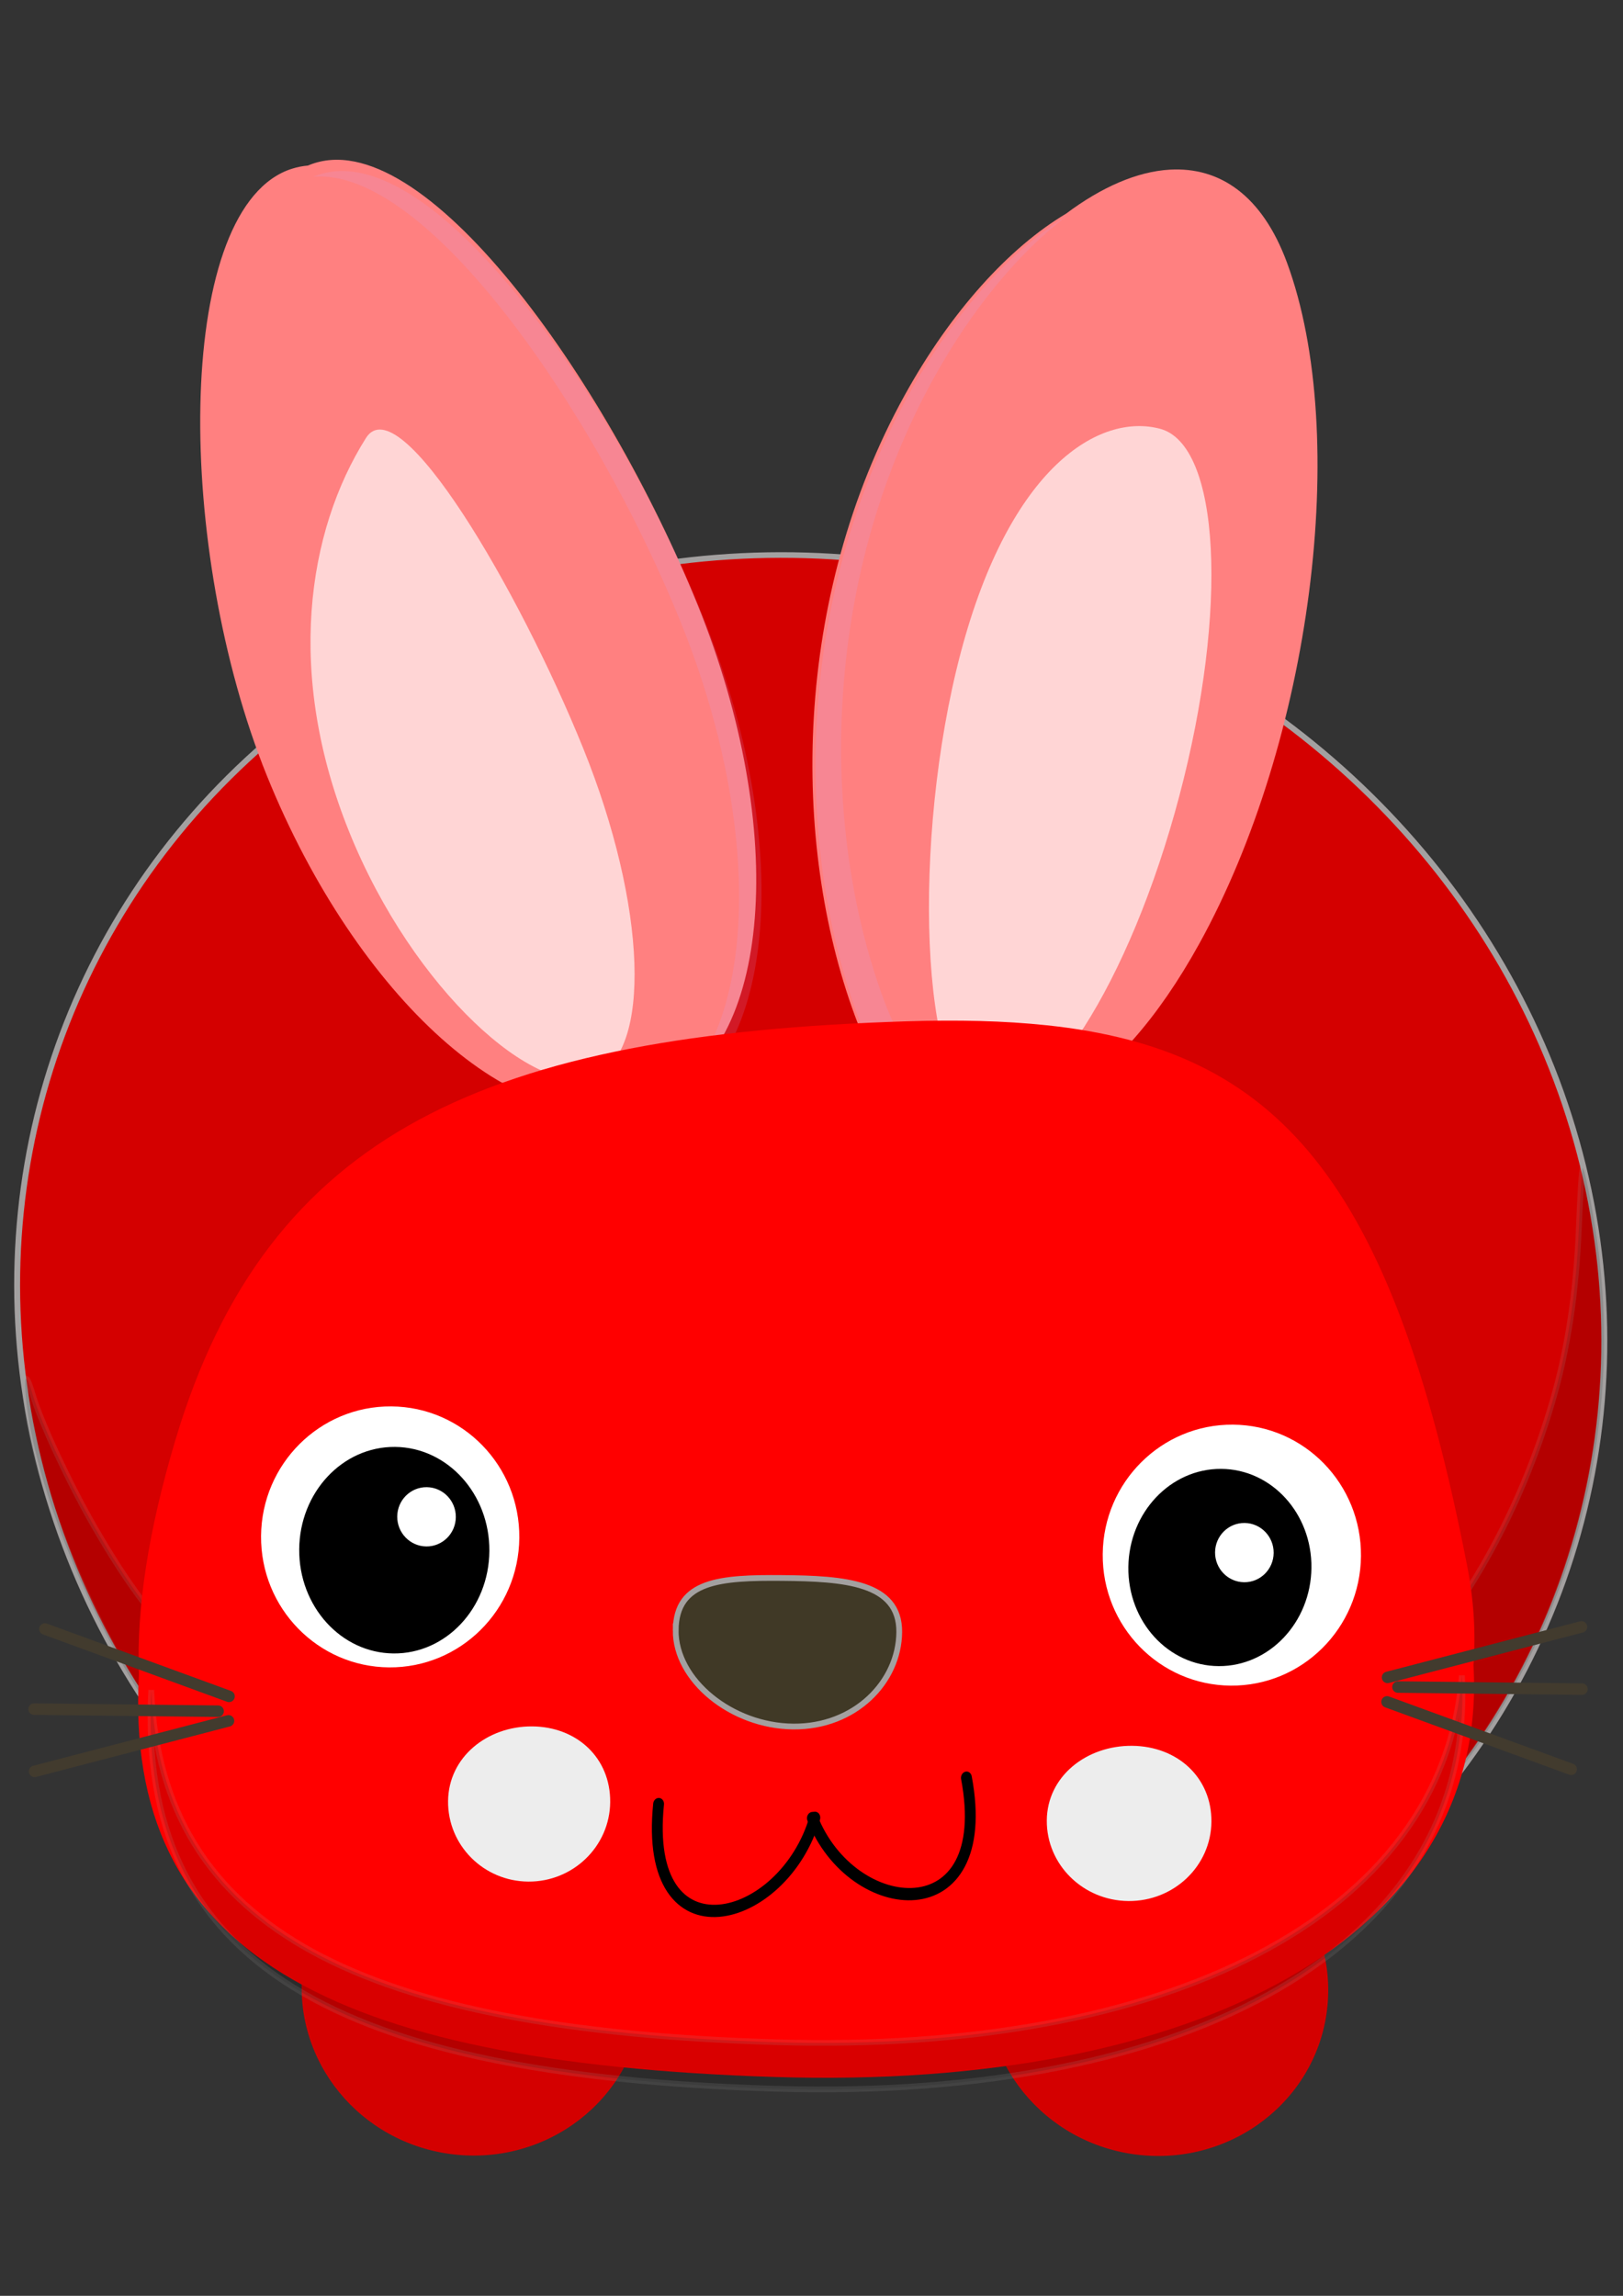 <?xml version="1.0" encoding="UTF-8" standalone="no"?>
<svg
   xmlns:dc="http://purl.org/dc/elements/1.1/"
   xmlns:cc="http://creativecommons.org/ns#"
   xmlns:rdf="http://www.w3.org/1999/02/22-rdf-syntax-ns#"
   xmlns:svg="http://www.w3.org/2000/svg"
   xmlns="http://www.w3.org/2000/svg"
   xmlns:sodipodi="http://sodipodi.sourceforge.net/DTD/sodipodi-0.dtd"
   xmlns:inkscape="http://www.inkscape.org/namespaces/inkscape"
   width="210mm"
   height="297mm"
   viewBox="0 0 210 297"
   version="1.1"
   id="svg8"
   sodipodi:docname="bunny-red.svg"
   inkscape:version="1.0.2 (e86c8708, 2021-01-15)">
  <rect x="0" y="0" width="210" height="297" fill="#333333" stroke="none"/>
  <defs
     id="defs2" />
  <sodipodi:namedview
     id="base"
     pagecolor="#ffffff"
     bordercolor="#666666"
     borderopacity="1.0"
     inkscape:pageopacity="0.0"
     inkscape:pageshadow="2"
     inkscape:zoom="0.35"
     inkscape:cx="400"
     inkscape:cy="560"
     inkscape:document-units="mm"
     inkscape:current-layer="layer1"
     inkscape:document-rotation="0"
     showgrid="false"
     inkscape:window-width="1252"
     inkscape:window-height="943"
     inkscape:window-x="0"
     inkscape:window-y="23"
     inkscape:window-maximized="0" />
  <g
     inkscape:label="Layer 1"
     inkscape:groupmode="layer"
     id="layer1">
    <ellipse
       ry="98.78"
       rx="101.994"
       cy="41.577"
       cx="197.3"
       transform="matrix(0.691,0.723,-0.756,0.654,0,0)"
       id="path4144-4-6-9"
       style="fill:#d40000;fill-opacity:1;fill-rule:evenodd;stroke:#a3a0a0;stroke-width:0.746;stroke-miterlimit:4;stroke-dasharray:none;stroke-opacity:1" />
    <path
       inkscape:connector-curvature="0"
       id="path4222-7"
       d="M 21.979,224.762 C 12.625,212.261 4.246,192.253 3.298,180.151 c -0.197,-2.521 0.154,-2.385 0.97,0.375 1.029,3.48 4.748,11.442 7.899,16.912 4.501,7.813 7.94,12.356 14.755,19.486 6.804,7.119 11.246,10.821 18.937,15.784 33.79,21.805 77.125,23.62 110.403,4.626 22.318,-12.739 37.476,-31.758 44.581,-55.936 2.001,-6.808 3.109,-14.094 3.45,-22.678 0.171,-4.295 0.397,-7.718 0.502,-7.608 0.389,0.407 1.717,7.653 2.189,11.943 4.2,38.166 -15.459,74.832 -49.717,92.729 -17.441,9.111 -36.172,13.042 -55.511,11.649 -32.311,-2.327 -61.118,-17.734 -79.778,-42.67 z"
       style="opacity:0.15;fill:#000000;fill-opacity:1;fill-rule:evenodd;stroke:#a3a0a0;stroke-width:0.746;stroke-miterlimit:4;stroke-dasharray:none;stroke-opacity:1" />
    <ellipse
       ry="21.561"
       rx="22.134"
       cy="248.625"
       cx="90.129"
       transform="rotate(6.554)"
       id="path4144-42"
       style="fill:#d40000;fill-opacity:1;fill-rule:evenodd;stroke:none;stroke-width:0.664" />
    <ellipse
       ry="21.561"
       rx="22.134"
       cy="238.567"
       cx="178.127"
       transform="rotate(6.554)"
       id="path4144-4-7"
       style="fill:#d40000;fill-opacity:1;fill-rule:evenodd;stroke:none;stroke-width:0.664" />
    <path
       style="fill:#ff8080;fill-opacity:1;stroke:none;stroke-width:0.746"
       d="m 37.818,21.817 c -0.233,0.073 -0.475,0.155 -0.703,0.247 -14.591,5.908 -14.389,49.128 -2.574,78.308 11.673,28.828 32.701,47.588 47.277,42.334 1.176,-0.17 2.322,-0.466 3.427,-0.913 14.591,-5.908 16.844,-34.352 5.03,-63.529 C 78.46,49.087 54.598,15.442 40.006,21.35 c -0.055,0.022 -0.108,0.046 -0.162,0.069 -0.695,0.058 -1.364,0.19 -2.026,0.398 z"
       id="path3829-4-4"
       inkscape:connector-curvature="0" />
    <path
       style="opacity:0.15;fill:#ccaaff;fill-opacity:1;stroke:none;stroke-width:0.746"
       d="m 41.38,22.558 c -0.233,0.073 -0.454,0.149 -0.682,0.241 -0.053,0.022 -0.109,0.047 -0.162,0.069 14.688,-1.234 36.414,30.142 47.518,57.565 11.813,29.177 9.555,57.6 -5.036,63.508 -0.186,0.075 -0.368,0.137 -0.556,0.205 1.186,-0.169 2.361,-0.453 3.475,-0.904 14.591,-5.908 16.823,-34.346 5.009,-63.523 C 79.315,50.998 56.023,17.948 41.38,22.558 Z"
       id="path4159-0-5"
       inkscape:connector-curvature="0" />
    <path
       inkscape:connector-curvature="0"
       style="fill:#ffd5d5;fill-opacity:1;stroke:none;stroke-width:0.746"
       sodipodi:nodetypes="sssss"
       d="m 45.215,107.697 c 8.278,20.443 24.249,34.553 31.707,31.534 7.458,-3.02 6.793,-22.04 -1.484,-42.483 C 67.16,76.305 51.646,49.854 47.354,56.659 39.713,68.774 36.937,87.253 45.215,107.697 Z"
       id="path3850-5-6" />
    <path
       style="fill:#ff8080;fill-opacity:1;stroke:none;stroke-width:0.746"
       d="m 151.385,21.945 c -4.238,0.239 -8.853,2.255 -13.447,5.697 -7.333,4.359 -14.857,12.588 -20.862,23.452 -14.525,26.28 -14.713,57.896 -6.469,80.287 5.772,15.678 16.556,18.825 27.487,10.29 5.747,-3.26 11.68,-9.819 17.067,-19.564 14.525,-26.277 19.608,-65.732 11.364,-88.123 -3.22,-8.747 -8.734,-12.4 -15.14,-12.038 z"
       id="path4157-2"
       inkscape:connector-curvature="0" />
    <path
       style="opacity:0.15;fill:#ccaaff;fill-opacity:1;stroke:none;stroke-width:0.746"
       d="m 138.148,27.862 c -7.274,4.387 -14.713,12.588 -20.667,23.36 -14.525,26.28 -14.713,57.896 -6.469,80.287 5.776,15.689 16.57,18.826 27.508,10.267 -9.756,5.546 -19.006,1.574 -24.196,-12.522 -8.244,-22.391 -8.056,-54.006 6.469,-80.287 5.052,-9.139 11.173,-16.425 17.355,-21.105 z"
       id="path4157-2-0"
       inkscape:connector-curvature="0" />
    <path
       inkscape:connector-curvature="0"
       style="fill:#ffd5d5;fill-opacity:1;stroke:none;stroke-width:0.746"
       sodipodi:nodetypes="sssss"
       d="m 124.31,84.434 c -6.401,24.191 -5.174,56.578 2.605,58.636 7.778,2.058 19.273,-15.884 25.673,-40.075 6.401,-24.191 5.284,-45.47 -2.494,-47.529 -7.778,-2.058 -19.384,4.776 -25.784,28.967 z"
       id="path3850-6-8-7" />
    <path
       id="path4155-8"
       d="m 135.457,132.637 c -5.511,-0.585 -11.541,-0.719 -18.139,-0.513 -53.982,1.689 -82.703,14.169 -94.64,54.226 -3.453,11.585 -5.037,21.634 -4.698,30.275 -1.998,35.722 24.38,50.227 82.31,52.067 54.561,1.734 92.4,-18.222 90.361,-53.311 0.315,-4.081 0.049,-8.389 -0.837,-12.924 -9.782,-50.093 -24.599,-66.661 -54.357,-69.821 z"
       style="fill:#ff0000;fill-opacity:1;stroke:none;stroke-width:0.746"
       inkscape:connector-curvature="0" />
    <path
       inkscape:connector-curvature="0"
       id="path4155-8-3"
       d="m 189.154,216.75 c -2.46,31.31 -38.367,48.967 -88.787,47.441 -53.407,-1.616 -79.484,-14.452 -80.796,-45.562 -1.873,35.498 23.991,49.864 80.726,51.58 53.564,1.621 90.756,-18.41 88.857,-53.46 z"
       style="opacity:0.15;fill:#000000;fill-opacity:1;stroke:#a3a0a0;stroke-width:0.746;stroke-miterlimit:4;stroke-dasharray:none;stroke-opacity:1" />
    <path
       id="path3827-8-9"
       d="m 87.428,210.894 c -0.055,6.438 7.226,12.392 15.214,12.461 7.987,0.068 13.656,-5.775 13.711,-12.213 0.055,-6.438 -7.144,-6.936 -15.131,-7.004 -7.987,-0.068 -13.738,0.319 -13.793,6.757 z"
       sodipodi:nodetypes="sssss"
       style="fill:#403926;fill-opacity:1;stroke:#a3a0a0;stroke-width:0.746;stroke-miterlimit:4;stroke-dasharray:none;stroke-opacity:1"
       inkscape:connector-curvature="0" />
    <path
       id="path4024-2-2"
       d="m 135.445,235.492 c -0.049,5.714 4.679,10.387 10.561,10.437 5.882,0.05 10.69,-4.541 10.739,-10.255 0.049,-5.714 -4.38,-9.776 -10.262,-9.826 -5.882,-0.05 -10.989,3.929 -11.038,9.644 z"
       sodipodi:nodetypes="sssss"
       style="fill:#ededed;fill-opacity:1;stroke:none;stroke-width:0.746"
       inkscape:connector-curvature="0" />
    <path
       id="path4024-3-9-4"
       d="m 57.976,232.997 c -0.058,5.713 4.591,10.376 10.383,10.417 5.793,0.04 10.536,-4.558 10.594,-10.271 0.058,-5.713 -4.297,-9.766 -10.09,-9.806 -5.793,-0.04 -10.829,3.948 -10.887,9.66 z"
       sodipodi:nodetypes="sssss"
       style="fill:#ededed;fill-opacity:1;stroke:none;stroke-width:0.746"
       inkscape:connector-curvature="0" />
    <g
       style="stroke:#000000;stroke-width:1.56;stroke-miterlimit:4;stroke-dasharray:none;stroke-opacity:1"
       transform="matrix(0.898,-0.077,0.042,1.014,-395.891,-187.04)"
       id="g4309-9">
      <path
         inkscape:connector-curvature="0"
         style="fill:none;stroke:#000000;stroke-width:1.56;stroke-linecap:round;stroke-linejoin:round;stroke-miterlimit:4;stroke-dasharray:none;stroke-opacity:1"
         sodipodi:nodetypes="cc"
         d="m 536.886,457.144 c -5.116,13.322 -25.624,16.541 -22.353,-3.451"
         id="path3902-2-0-6" />
      <path
         id="use4287-7"
         d="m 536.533,457.144 c 5.116,13.322 25.624,16.541 22.353,-3.451"
         sodipodi:nodetypes="cc"
         style="fill:none;stroke:#000000;stroke-width:1.56;stroke-linecap:round;stroke-linejoin:round;stroke-miterlimit:4;stroke-dasharray:none;stroke-opacity:1"
         inkscape:connector-curvature="0" />
    </g>
    <g
       style="stroke:none"
       id="g4145"
       transform="matrix(0.741,0.085,-0.085,0.741,-530.881,-188.584)">
      <ellipse
         ry="31.748"
         rx="32.613"
         cy="398.938"
         cx="407.236"
         transform="matrix(-0.683,0.073,0.075,0.709,1081.797,114.619)"
         style="fill:#ffffff;stroke:none"
         id="path3766-6-9-4" />
      <ellipse
         ry="31.748"
         rx="32.613"
         cy="398.938"
         cx="407.236"
         transform="matrix(-0.503,0.053,0.06,0.561,1015.448,184.016)"
         style="fill:#000000;stroke:none"
         id="path3766-2-2-8-9" />
      <ellipse
         ry="31.748"
         rx="32.613"
         cy="398.938"
         cx="407.236"
         transform="matrix(-0.155,0.016,0.017,0.161,895.781,352.271)"
         style="fill:#ffffff;stroke:none"
         id="path3766-6-9-4-2" />
    </g>
    <g
       style="stroke:none"
       id="g4140"
       transform="matrix(0.741,0.085,-0.085,0.741,-530.881,-188.584)">
      <ellipse
         ry="31.748"
         rx="32.613"
         cy="398.938"
         cx="407.236"
         transform="matrix(-0.683,0.073,0.075,0.709,1227.215,101.125)"
         style="fill:#ffffff;stroke:none"
         id="path3766-21-6" />
      <ellipse
         ry="31.748"
         rx="32.613"
         cy="398.938"
         cx="407.236"
         transform="matrix(-0.484,0.053,0.055,0.536,1152.337,180.651)"
         style="fill:#000000;stroke:none"
         id="path3766-2-4-7" />
      <ellipse
         ry="31.748"
         rx="32.613"
         cy="398.938"
         cx="407.236"
         transform="matrix(-0.155,0.016,0.017,0.161,1037.44,342.271)"
         style="fill:#ffffff;stroke:none"
         id="path3766-6-9-4-2-9" />
    </g>
    <g
       transform="matrix(0.588,0.068,-0.068,0.588,-384.985,-106.152)"
       id="g3863">
      <path
         style="fill:#403926;fill-opacity:1;fill-rule:evenodd;stroke:#423b2e;stroke-width:2.519;stroke-linecap:round;stroke-linejoin:round;stroke-miterlimit:4;stroke-dasharray:none;stroke-opacity:1"
         d="m 1010.121,432.759 40.833,-15.833"
         id="path3857"
         inkscape:connector-curvature="0" />
      <path
         style="fill:#403926;fill-opacity:1;fill-rule:evenodd;stroke:#423b2e;stroke-width:2.519;stroke-linecap:round;stroke-linejoin:round;stroke-miterlimit:4;stroke-dasharray:none;stroke-opacity:1"
         d="m 249.167,274.035 40,-4.167"
         id="path3859"
         inkscape:connector-curvature="0"
         transform="translate(763.454,160.557)" />
      <path
         style="fill:#403926;fill-opacity:1;fill-rule:evenodd;stroke:#423b2e;stroke-width:2.519;stroke-linecap:round;stroke-linejoin:round;stroke-miterlimit:4;stroke-dasharray:none;stroke-opacity:1"
         d="m 1010.621,438.092 41.667,10"
         id="path3861"
         inkscape:connector-curvature="0" />
    </g>
    <g
       transform="matrix(-0.588,-0.068,0.068,-0.588,594.087,545.771)"
       id="g3863-6">
      <path
         style="fill:#403926;fill-opacity:1;fill-rule:evenodd;stroke:#423b2e;stroke-width:2.519;stroke-linecap:round;stroke-linejoin:round;stroke-miterlimit:4;stroke-dasharray:none;stroke-opacity:1"
         d="m 1010.121,432.759 40.833,-15.833"
         id="path3857-7"
         inkscape:connector-curvature="0" />
      <path
         style="fill:#403926;fill-opacity:1;fill-rule:evenodd;stroke:#423b2e;stroke-width:2.519;stroke-linecap:round;stroke-linejoin:round;stroke-miterlimit:4;stroke-dasharray:none;stroke-opacity:1"
         d="m 249.167,274.035 40,-4.167"
         id="path3859-8"
         inkscape:connector-curvature="0"
         transform="translate(763.454,160.557)" />
      <path
         style="fill:#403926;fill-opacity:1;fill-rule:evenodd;stroke:#423b2e;stroke-width:2.519;stroke-linecap:round;stroke-linejoin:round;stroke-miterlimit:4;stroke-dasharray:none;stroke-opacity:1"
         d="m 1010.621,438.092 41.667,10"
         id="path3861-0"
         inkscape:connector-curvature="0" />
    </g>
  </g>
</svg>
